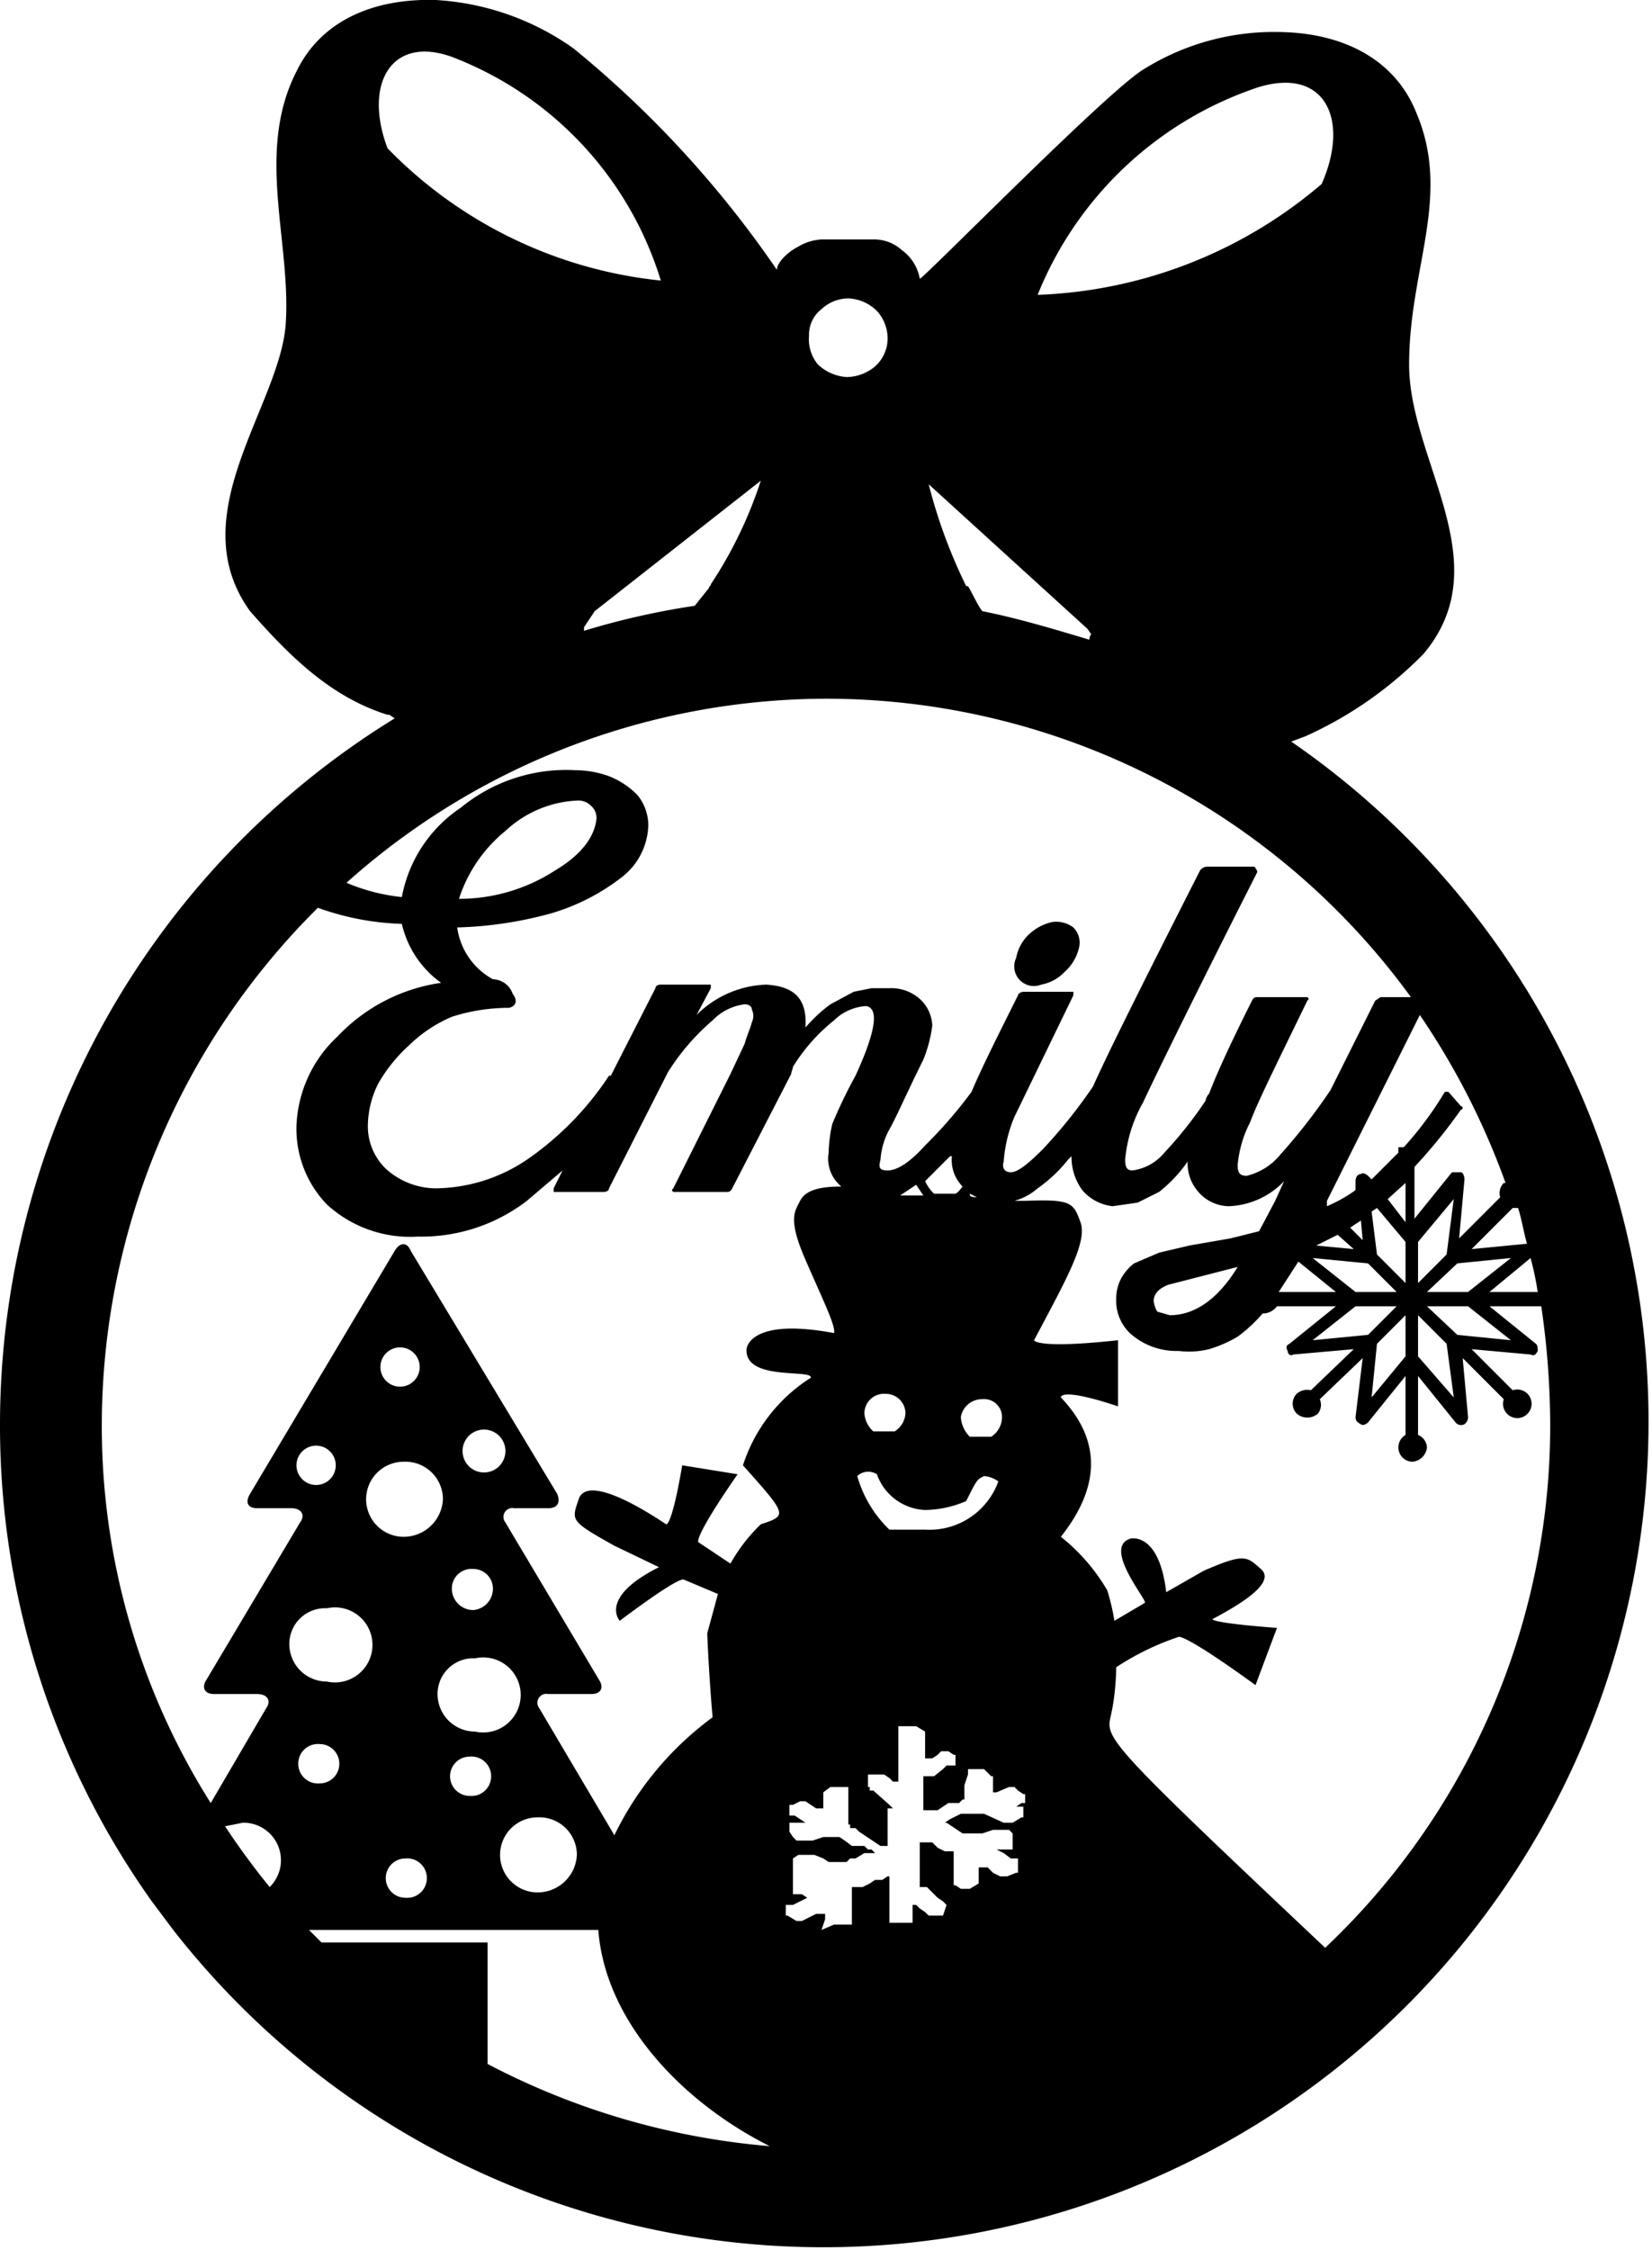 <svg xmlns="http://www.w3.org/2000/svg" viewBox="0 0 92.5 125.9"><defs><style>.cls-1{fill:#000001;}</style></defs><title>Emily</title><g id="Layer_2" data-name="Layer 2"><g id="Layer_1-2" data-name="Layer 1"><path class="cls-1" d="M58.3,55.1a2.4,2.4,0,0,0,1.3-.7,2.6,2.6,0,0,0,.8-1.3,1.2,1.2,0,0,0-.3-1.2,1.6,1.6,0,0,0-1.2-.3,2.8,2.8,0,0,0-1.3.7,2.4,2.4,0,0,0-.7,1.3,1.1,1.1,0,0,0,1.4,1.5Z"/><path class="cls-1" d="M72.3,41.5l.8-.3h0a21.8,21.8,0,0,0,6.6-4.6c4.3-5.1-.8-10.8-.8-16.2s2.4-9.4.4-14.1c-1.2-3-4.1-4.4-7.4-4.5A13.8,13.8,0,0,0,64,3.9C61.9,5.2,51.7,15.6,51.5,15.6a2.5,2.5,0,0,0-1-1.6,2.3,2.3,0,0,0-1.6-.6H46a2.8,2.8,0,0,0-1.3.4c-.6.3-1.2.9-1.2,1.3A58.8,58.8,0,0,0,32.1,2.7,14.8,14.8,0,0,0,24.4,0C21-.1,18,1.1,16.6,4c-2.3,4.5-.3,9.5-.6,14.1s-5.9,10.7-2,16.1c2.2,2.5,4.5,4.8,7.7,5.8h.1l.3.2A46.4,46.4,0,0,0,0,79.7a45.9,45.9,0,0,0,8.5,26.7L9.7,108A46.2,46.2,0,1,0,72.3,41.5Zm4,27.9-.7-.7.6-.4Zm.3,1.3,1.6,1.6H75.9l-2.4-1.9Zm-.8-.8-2.1-.2,1.2-.6Zm-3.1.7,2.1,1.7H71.6Zm3.2,2.5h2.3l-1.6,1.6-3.1.3Zm1.2,2.1,1.6-1.6v2.3l-1.9,2.3Zm0-5-.3-2.4.3-.2,1.6,1.9v2.3Zm.6-3.1,1-.9v2.2Zm4.1-5a.1.1,0,0,0,0-.2l-.7-.8h-.2a19.2,19.2,0,0,1-2.3,3.1h-.3v.3h0L76.8,66l-.2-.2c-.1-.1-.3-.2-.4-.1h0c-.2,0-.3.2-.3.4v.5a8.3,8.3,0,0,1-1.6.9h0v-.3l5.2-10.4a41.7,41.7,0,0,1,4.8,9.4h-.1a.8.8,0,0,0-.2.8l-2.3,2.3.3-3.3c0-.2-.1-.4-.2-.4h-.5l-2.1,2.6V65.3A29.6,29.6,0,0,0,81.8,62.1Zm3.7,7.5-3.1.3,2.3-2.3H85C85.2,68.2,85.3,68.9,85.5,69.6Zm-4.1-2.5L81,70.2l-1.6,1.6V69.5Zm-2,6.5L81,75.2l.4,3-2-2.3Zm.5-.5h2.3L84.6,75l-3-.3Zm0-.8,1.7-1.6,3-.3-2.4,1.9Zm5.8-1.9a16.2,16.2,0,0,1,.4,1.9H83.4ZM70.4,4.9c3.8-1.2,5.2,1.8,3.6,5.4a25.9,25.9,0,0,1-15.9,6.2A20.2,20.2,0,0,1,70.4,4.9ZM60.9,35.2l.2.3a.4.4,0,0,0-.1.3c-2-.6-4-1.2-6-1.6-.3-.4-.5-.9-.8-1.4h-.1A29.2,29.2,0,0,1,52,27.1ZM46,17.3a2.2,2.2,0,0,1,1.5-.6,2.4,2.4,0,0,1,1.6.7,2.3,2.3,0,0,1,.6,1.6,2.1,2.1,0,0,1-.7,1.5,2.5,2.5,0,0,1-1.6.6,2.6,2.6,0,0,1-1.6-.7,2.2,2.2,0,0,1-.5-1.6A1.8,1.8,0,0,1,46,17.3Zm-24.3-9c-1.4-3.7.3-6.5,3.9-5A19.5,19.5,0,0,1,37,15.7,24.9,24.9,0,0,1,21.7,8.3ZM42.6,26.9a23.9,23.9,0,0,1-2.8,5.8h0c0,.1-.1.1-.1.2l-.8,1a42.9,42.9,0,0,0-6.2,1.4v-.2l.6-.9Zm3.7,12.2A40.5,40.5,0,0,1,79,55.8H77.3L77,56l-2.5,5a32.7,32.7,0,0,1-2.8,3.6,3.5,3.5,0,0,1-1.9,1.2c-.4,0-.5-.2-.5-.6a6.4,6.4,0,0,1,.7-2.4c.4-1.1,1.5-3.3,3.2-6.8.1-.1.1-.1,0-.2H70.4c-.1,0-.2,0-.3.2-1.1,2.2-1.9,3.9-2.4,5.2a.8.8,0,0,0-.2.4,22.4,22.4,0,0,1-2.3,2.9,2.8,2.8,0,0,1-1.8,1c-.3,0-.4-.2-.4-.6a7.9,7.9,0,0,1,1-3.2c.7-1.5,2.8-5.8,6.4-12.9a.3.3,0,0,0-.1-.2.1.1,0,0,0-.1-.1H67.6a.5.5,0,0,0-.4.2C64,55,62,59,61.2,60.8a28.5,28.5,0,0,1-2.8,3.5c-.8.8-1.4,1.3-1.8,1.3s-.5-.3-.4-.6a7.9,7.9,0,0,1,.6-2.5l3.3-6.8v-.2H57.3c-.1,0-.3.1-.3.2-1.2,2.4-2.1,4.2-2.6,5.4a25.5,25.5,0,0,1-2.6,3c-.9,1-1.6,1.4-2.1,1.4s-.5-.2-.4-.6a4.1,4.1,0,0,1,.5-1.7c.4-.7,1-2.1,1.9-3.9a7.7,7.7,0,0,0,.5-1.9,2.1,2.1,0,0,0-.7-1.5,2.4,2.4,0,0,0-1.7-.6h-1l-1,.2-1.3.7a8.3,8.3,0,0,0-1.4,1.3c.1-1.6-.6-2.3-2.2-2.4A5.8,5.8,0,0,0,39,56.8l.8-1.5v-.2H37c-.2,0-.3.1-.3.2l-2.5,4.9h-.1a17.2,17.2,0,0,1-4.6,4.7,9.3,9.3,0,0,1-5.1,1.6,4.2,4.2,0,0,1-2.8-1.1,3.3,3.3,0,0,1-1-2.5,5.3,5.3,0,0,1,.6-2.3,8.7,8.7,0,0,1,1.7-2.1,7.8,7.8,0,0,1,2.4-1.6,10.5,10.5,0,0,1,3-.5h.2c.4-.1.5-.4.2-.8a1.2,1.2,0,0,0-1.1-.8,3.9,3.9,0,0,1-2-2.9,21.8,21.8,0,0,0,5.3-.8,11.9,11.9,0,0,0,3.9-2,3.8,3.8,0,0,0,1.5-2.9,2.7,2.7,0,0,0-.6-1.7A4.5,4.5,0,0,0,34,43.4a5.7,5.7,0,0,0-1.8-.3,9.3,9.3,0,0,0-6.4,2.1,7.7,7.7,0,0,0-3.3,5,10.7,10.7,0,0,1-3.1-.8A40.4,40.4,0,0,1,46.3,39.1Zm11.2,61.8h-.3l-.3.2h.4v.6h-.1l-.5.3h-.5l-1.1-.5H53.8l-.6.3-.3.2H53l.3.2.3.2.3.2H55l.6-.2h.9l.2.2v.9h-.9l.4.2.4.3h.4v.8h-.1l-.5.2H56l-.4-.2-.3-.3h-.5v.9h0l-.5.3h-.5l-.3-.2h-.1v-1.9h-.5l-.4-.2-.3-.3h-.7v2.5h.4l.2.2.4.4.3.2.2.2H53l-.2.6H52l-.2-.2-.3-.2-.2-.2h-.2v1H49.6v-1.1h-.2l-.3.2H49l-.2.2h-.5l-.2-.2h-.2V109H48l.2-.2h.2l.3-.2.5-.3.2-.2h.4V105h-.1l-.3.2h-.4l-.3.2-.4.2h-.6v2.1h-1L46,108h0l.2-.6v-.3h-.5l-.4.2-.4.2h-.3l-.5-.3H44v-.6h.4l.4-.2.4-.2h0l-.3-.2h-.5V104l.3-.2h.9l.5.2.3.2h1l.2-.2h.3l.5-.3h.6l-.2-.2h-.2l-.2-.2h-.7l-.4-.3-.3-.2H46.1l-.6.2h-.9l-.2-.2-.2-.3v-.5h.9l-.3-.2-.3-.2h-.3v-.6h.2l.4-.2h.3l.6.4h.4v-.9h0l.4-.3h1v2.1h.1v.2h.3l.2.2.6.4.3.2.3.2h.4v-2.1H50l-.2-.2-.9-.8h-.2v-.2h-.1v-.7h.9l.3.2.2.2h.3V96.8h0v-.2h1l.5.3h0v1.5h.4l.3-.2.2-.2h.4l.3.2h.1v.6H53l-.2.2-.5.4h-.6v1.9h.8l.6-.4h.6l.2-.2H54v-.8l.2-.6V99h.9l.2.2.2.2h.1v.9h.2l.7-.3h.3l.2.2.3.2h.1v.5ZM49.6,78a1.1,1.1,0,0,1,1.1,1.1,1.3,1.3,0,0,1-.6,1H48.9a1.5,1.5,0,0,1-.5-1A1.1,1.1,0,0,1,49.6,78Zm-.5,4.5a3,3,0,0,0,2.7,2,6,6,0,0,0,2.3-.5c.6-1.2.6-1.2,1-1.4a1.6,1.6,0,0,1,.8.3,4.1,4.1,0,0,1-4.1,2.7h-2a6.7,6.7,0,0,1-1.8-3A.9.9,0,0,1,49.1,82.5Zm4.1-17.8h.1a2.1,2.1,0,0,0,.6,1.7c-.1.1-.2.3-.4.4H52.3a2.3,2.3,0,0,1-.5-.7Zm2.3,15.7H54.3a1.7,1.7,0,0,1-.5-1.1,1.2,1.2,0,0,1,1.2-1,1,1,0,0,1,1.1,1.1A1.3,1.3,0,0,1,55.5,80.4ZM51.3,66.3h0l.4.6H50.4Zm3,.5.4.2C54.3,67,54.3,66.9,54.3,66.8ZM25.7,50.3a8.1,8.1,0,0,1,2.6-3.8,6.3,6.3,0,0,1,4-1.7,1,1,0,0,1,.8.3.9.9,0,0,1,.3.7c-.1,1-.8,2-2.3,2.9A9.9,9.9,0,0,1,25.7,50.3ZM5.7,79.7A40.8,40.8,0,0,1,17.8,50.8a15.1,15.1,0,0,0,4.7.9A5.6,5.6,0,0,0,24.7,55a9.9,9.9,0,0,0-5.8,3,7.2,7.2,0,0,0-2.3,5,6.1,6.1,0,0,0,1.7,4.4,6.9,6.9,0,0,0,5.1,1.8,9.7,9.7,0,0,0,6.1-2l2-1.7-.5,1v.2h2.8c.2,0,.3-.1.3-.2l3.3-6.5a12.7,12.7,0,0,1,2.5-2.9,3,3,0,0,1,1.8-.9c.2,0,.4.1.4.3a.8.8,0,0,1,0,.7c-.1.4-.3.8-.4,1.2l-.8,1.7-3.2,6.4c-.1.1-.1.1,0,.2h3c.1,0,.2,0,.3-.2l3.3-6.4c0-.1.1-.3.1-.4a10.1,10.1,0,0,1,2.3-2.6,2.8,2.8,0,0,1,1.8-.8q1.1.2-.6,3.9a27.4,27.4,0,0,0-1.3,2.7,7.8,7.8,0,0,0-.2,1.6,2,2,0,0,0,.5,1.7l.2.2c-1.2,0-2,.2-2.3.8s-.7,1,.3,3.3,1.7,3.7,1.6,4.1c-4.8-.9-4.9.9-4.9.9-.1,1.8,3.7,1.1,3.6,1.6a9.1,9.1,0,0,0-3.8,4.9c2.5,2.8,2.5,2.8,1,3.3a9.4,9.4,0,0,0-1.7,2.2l-1.8-1.2s-.3-.2,2.2-3.8L38.2,82c-.6,3.5-.9,3.3-.9,3.3-2.1-1.4-4.5-2.6-4.9-1.4s-.5,1.2,2,2.6l2.5,1.2c-3.4,1.7-2.2,3-2.2,3s3.3-2.5,3.6-2.3l1.9.8-.6,2.2c.1,2.5.3,4.7.3,4.7a17.9,17.9,0,0,0-5.5,6.6l-4.2-7.1a.5.5,0,0,1,.5-.8h2.4c.5,0,.7-.3.5-.7l-5.3-8.9a.5.5,0,0,1,.5-.8h1.9c.5,0,.7-.3.5-.8L23,70c-.2-.5-.6-.5-.9,0L14,83.6c-.3.5-.1.8.4.8h1.9c.6,0,.8.4.5.8l-5.3,8.9c-.2.4,0,.7.5.7h2.4c.6,0,.8.4.5.8l-3.1,5.3A39.5,39.5,0,0,1,5.7,79.7ZM26.6,96.9a2.1,2.1,0,0,1-2.1-2.1,2,2,0,0,1,2.1-2,2.1,2.1,0,1,1,0,4.1Zm.9,2.5a1.1,1.1,0,0,1-1.2,1.1,1.1,1.1,0,0,1,0-2.2A1.1,1.1,0,0,1,27.5,99.4ZM22.6,86a2.1,2.1,0,0,1-2.1-2.1,2.1,2.1,0,0,1,2.1-2.1,2.1,2.1,0,0,1,2.2,2.1A2.2,2.2,0,0,1,22.6,86Zm1.3,19.1a1.1,1.1,0,0,1-1.2,1.1,1.1,1.1,0,0,1,0-2.2A1.1,1.1,0,0,1,23.9,105.1ZM21.3,76.5a1.1,1.1,0,0,1,1.1-1.1,1.1,1.1,0,1,1,0,2.2A1.1,1.1,0,0,1,21.3,76.5Zm5.2,11.3a1.1,1.1,0,0,1,1.1,1.1,1.2,1.2,0,0,1-1.1,1.2,1.2,1.2,0,0,1-1.2-1.2A1.1,1.1,0,0,1,26.5,87.8Zm-.6-6.6a1.2,1.2,0,1,1,2.4,0,1.2,1.2,0,0,1-2.4,0Zm4.2,20.5a2.1,2.1,0,0,1,2.2,2.1,2.2,2.2,0,0,1-2.2,2.1,2.1,2.1,0,0,1-2.1-2.1A2.1,2.1,0,0,1,30.1,101.7Zm-17.5.5,1-.2a2.1,2.1,0,0,1,1.5,3.6C14.2,104.5,13.4,103.4,12.6,102.2Zm4.1-3.5a1.1,1.1,0,0,1,1.2-1.1,1.1,1.1,0,0,1,0,2.2A1.1,1.1,0,0,1,16.7,98.7Zm1.6-4.6A2.1,2.1,0,0,1,16.2,92a2,2,0,0,1,2.1-2,2.1,2.1,0,1,1,0,4.1Zm-.6-11a1.1,1.1,0,1,1,0-2.2,1.1,1.1,0,1,1,0,2.2Zm.3,25.6-.7-.7H33.5c.4,5.2,4.8,9.7,9.6,12.1a41.4,41.4,0,0,1-15.8-4.6v-6.8Zm56.2.3c-12.3-11.6-12.3-11.7-12-13s.3-2.7.3-2.7A14.9,14.9,0,0,1,66,91.6s.3-.2,4.3,2.7l1.2-3.2c-3.9-.3-3.6-.5-3.6-.5,1.9-1,3.5-2.1,2.7-2.8s-.9-.9-3.2.1l-2.1,1.2c-.4-3.4-2-3-2-3-1.6.5,1,3.5.8,3.6l-1.7,1A12.4,12.4,0,0,0,62,89a10.7,10.7,0,0,0-2.6-3c2.3-2.9,2.2-5.5,0-7.8,0,0-.1-.6,3.2.5V75c-4.6.5-4.7,0-4.7,0,1.8-3.4,3-5.5,2.6-6.6s-.5-1.3-3.1-1.2h-.6a3.3,3.3,0,0,0,1.3-.7,8.1,8.1,0,0,0,1.7-1.6l.2-.2a3.1,3.1,0,0,0,.6,1.9,2.6,2.6,0,0,0,1.7.9l1.4-.2,1.2-.6A7.8,7.8,0,0,0,66.5,65a2.4,2.4,0,0,0,.6,1.7,2.3,2.3,0,0,0,1.7.8,4.5,4.5,0,0,0,3.1-1.4l-.5,1.1-.9,1.7-1.6.4-2.3.4-1.7.4-1.4.6a2.7,2.7,0,0,0-.7.8,2.4,2.4,0,0,0-.3,1.2,2.5,2.5,0,0,0,1,2.1,3.9,3.9,0,0,0,2.5.8,4.7,4.7,0,0,0,1.7-.1,7.1,7.1,0,0,0,1.6-.7,8.3,8.3,0,0,0,1.4-1.3h.1a1,1,0,0,0,.7-.4h3.3l-2.6,2.1c-.2.1-.2.2-.1.4h0c0,.2.2.3.3.2l3.4-.3-2.4,2.3h0a.9.9,0,0,0-.8.2.8.8,0,0,0,0,1.1.9.9,0,0,0,1.2,0,.8.8,0,0,0,.1-.8L76.3,76l-.4,3.3c0,.2.1.3.3.4h0c.1.1.3,0,.4-.1L78.7,77v3.3a.8.8,0,0,0-.4.7.8.8,0,0,0,.8.8.9.9,0,0,0,.8-.8.8.8,0,0,0-.5-.7V77l2.1,2.6a.4.4,0,0,0,.5.1h0a.5.5,0,0,0,.2-.4L81.9,76l2.3,2.3h0a.8.8,0,1,0,.5-.5h0l-2.3-2.3,3.3.3c.2.1.3,0,.4-.2h0c0-.2,0-.3-.1-.4l-2.6-2.1h2.9a46.5,46.5,0,0,1,.5,6.6A40.2,40.2,0,0,1,74.2,109ZM69.3,70.9c-1.1,1.8-2.4,2.7-3.8,2.7l-.7-.2a1.4,1.4,0,0,1-.2-.6c0-.4.3-.7.8-.9l3.5-.9Z"/></g></g></svg>